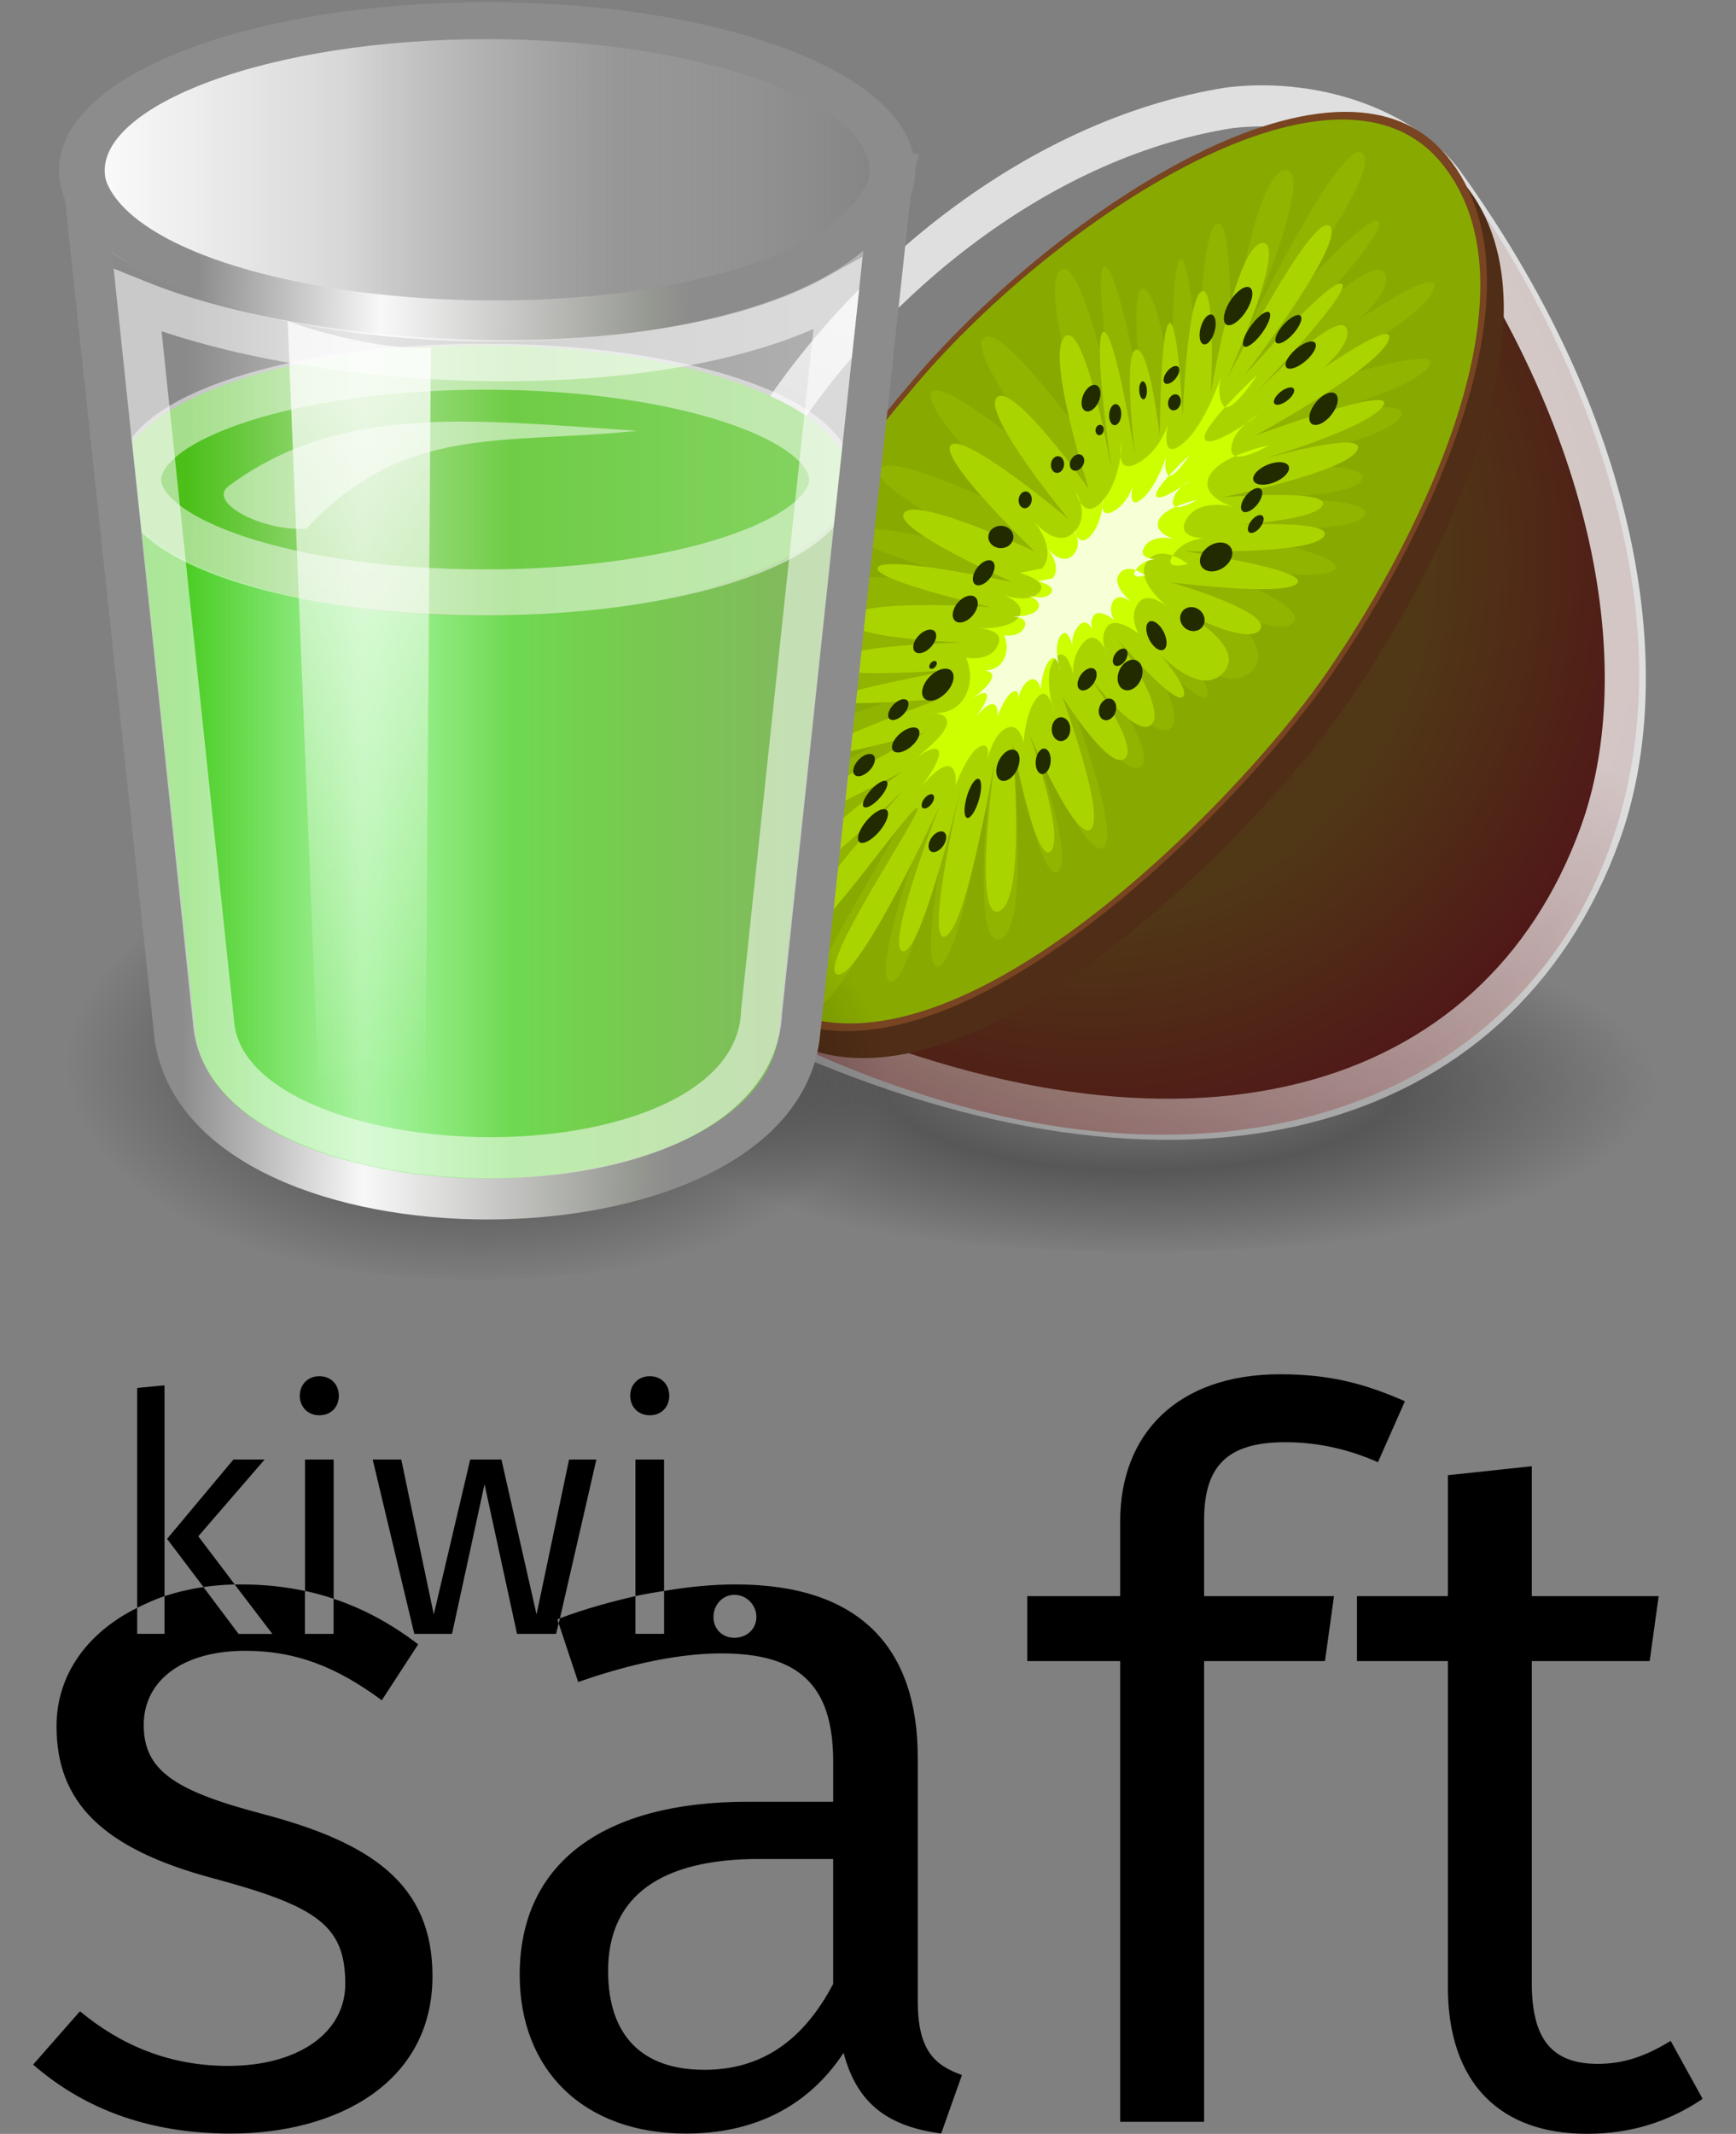 <?xml version="1.0" encoding="UTF-8" standalone="no"?>
<!-- Created with Inkscape (http://www.inkscape.org/) -->

<svg
   xmlns:dc="http://purl.org/dc/elements/1.1/"
   xmlns:cc="http://creativecommons.org/ns#"
   xmlns:rdf="http://www.w3.org/1999/02/22-rdf-syntax-ns#"
   xmlns:svg="http://www.w3.org/2000/svg"
   xmlns="http://www.w3.org/2000/svg"
   xmlns:xlink="http://www.w3.org/1999/xlink"
   xmlns:sodipodi="http://sodipodi.sourceforge.net/DTD/sodipodi-0.dtd"
   xmlns:inkscape="http://www.inkscape.org/namespaces/inkscape"
   width="206.729"
   height="254.018"
   id="svg2"
   sodipodi:version="0.32"
   inkscape:version="0.48.5 r10040"
   sodipodi:docname="logo_fira_intersect.svg"
   inkscape:output_extension="org.inkscape.output.svg.inkscape"
   version="1.0"
   inkscape:export-filename="C:\Documents and Settings\StarkC\Desktop\original inkscape\juice\juice.png"
   inkscape:export-xdpi="90"
   inkscape:export-ydpi="90">
  <rect width="100%" height="100%" fill="#808080" stroke="none"/>
  <defs
     id="defs4">
    <pattern
       inkscape:collect="always"
       xlink:href="#pattern6478"
       id="pattern7212"
       patternTransform="matrix(-1.1776906e-2,-0.161,0.161,-1.1776906e-2,0.79,17.562)" />
    <linearGradient
       inkscape:collect="always"
       id="linearGradient6470">
      <stop
         style="stop-color:#000000;stop-opacity:1;"
         offset="0"
         id="stop6472" />
      <stop
         style="stop-color:#000000;stop-opacity:0;"
         offset="1"
         id="stop6474" />
    </linearGradient>
    <linearGradient
       id="linearGradient7354">
      <stop
         style="stop-color:#3bba03;stop-opacity:1;"
         offset="0"
         id="stop7356" />
      <stop
         id="stop7362"
         offset="0.364"
         style="stop-color:#3be52a;stop-opacity:1;" />
      <stop
         style="stop-color:#3bba03;stop-opacity:1;"
         offset="0.639"
         id="stop7364" />
      <stop
         style="stop-color:#3b7f02;stop-opacity:1;"
         offset="1"
         id="stop7358" />
    </linearGradient>
    <linearGradient
       id="linearGradient7344">
      <stop
         id="stop7346"
         offset="0"
         style="stop-color:#f5f5f5;stop-opacity:0.09;" />
      <stop
         style="stop-color:#ffffff;stop-opacity:0.575;"
         offset="0.263"
         id="stop7348" />
      <stop
         id="stop7350"
         offset="0.486"
         style="stop-color:#ffffff;stop-opacity:0.265;" />
      <stop
         id="stop7352"
         offset="1"
         style="stop-color:#ffffff;stop-opacity:0.381;" />
    </linearGradient>
    <linearGradient
       id="linearGradient7318">
      <stop
         id="stop7320"
         offset="0"
         style="stop-color:#8c8c8c;stop-opacity:1;" />
      <stop
         style="stop-color:#959791;stop-opacity:1;"
         offset="0.078"
         id="stop7322" />
      <stop
         style="stop-color:#f8f8f8;stop-opacity:1;"
         offset="0.627"
         id="stop7324" />
      <stop
         id="stop7326"
         offset="1"
         style="stop-color:#8c8c8c;stop-opacity:1;" />
    </linearGradient>
    <linearGradient
       id="linearGradient5068">
      <stop
         style="stop-color:#ffffff;stop-opacity:1;"
         offset="0"
         id="stop5070" />
      <stop
         id="stop5078"
         offset="0.329"
         style="stop-color:#ffffff;stop-opacity:0.69;" />
      <stop
         id="stop5076"
         offset="0.658"
         style="stop-color:#c2c2c2;stop-opacity:0.34;" />
      <stop
         style="stop-color:#ffffff;stop-opacity:0;"
         offset="1"
         id="stop5072" />
    </linearGradient>
    <linearGradient
       id="linearGradient2994">
      <stop
         style="stop-color:#000000;stop-opacity:1;"
         offset="0"
         id="stop2996" />
      <stop
         style="stop-color:#c9c9c9;stop-opacity:1;"
         offset="1"
         id="stop2998" />
    </linearGradient>
    <linearGradient
       id="linearGradient2974">
      <stop
         style="stop-color:#c1c1c1;stop-opacity:1;"
         offset="0"
         id="stop2976" />
      <stop
         style="stop-color:#acacac;stop-opacity:1;"
         offset="1"
         id="stop2978" />
    </linearGradient>
    <linearGradient
       id="linearGradient2966">
      <stop
         style="stop-color:#ffd1d1;stop-opacity:1;"
         offset="0"
         id="stop2968" />
      <stop
         id="stop3006"
         offset="0.5"
         style="stop-color:#ff1d1d;stop-opacity:1;" />
      <stop
         style="stop-color:#6f0000;stop-opacity:1;"
         offset="1"
         id="stop2970" />
    </linearGradient>
    <linearGradient
       id="linearGradient9920">
      <stop
         id="stop9922"
         offset="0"
         style="stop-color:#5b90c8;stop-opacity:1;" />
      <stop
         style="stop-color:#8fb0d1;stop-opacity:1;"
         offset="0.316"
         id="stop9924" />
      <stop
         id="stop9926"
         offset="1"
         style="stop-color:#34679d;stop-opacity:1;" />
    </linearGradient>
    <linearGradient
       id="linearGradient9910">
      <stop
         style="stop-color:#729fcf;stop-opacity:1;"
         offset="0"
         id="stop9912" />
      <stop
         id="stop9918"
         offset="0.316"
         style="stop-color:#a5bfda;stop-opacity:1;" />
      <stop
         style="stop-color:#376ca4;stop-opacity:1;"
         offset="1"
         id="stop9914" />
    </linearGradient>
    <linearGradient
       id="linearGradient5058">
      <stop
         style="stop-color:#8c8c8c;stop-opacity:1;"
         offset="0"
         id="stop5060" />
      <stop
         id="stop7316"
         offset="0.25"
         style="stop-color:#959791;stop-opacity:1;" />
      <stop
         id="stop5066"
         offset="0.5"
         style="stop-color:#f8f8f8;stop-opacity:1;" />
      <stop
         style="stop-color:#8c8c8c;stop-opacity:1;"
         offset="1"
         id="stop6306" />
    </linearGradient>
    <linearGradient
       id="linearGradient5036">
      <stop
         style="stop-color:#f5f5f5;stop-opacity:0.09;"
         offset="0"
         id="stop5038" />
      <stop
         id="stop5044"
         offset="0.263"
         style="stop-color:#ffffff;stop-opacity:0.9;" />
      <stop
         style="stop-color:#c7c7c7;stop-opacity:0.46;"
         offset="0.748"
         id="stop5088" />
      <stop
         style="stop-color:#ffffff;stop-opacity:0.78;"
         offset="1"
         id="stop5040" />
    </linearGradient>
    <linearGradient
       inkscape:collect="always"
       id="linearGradient6395">
      <stop
         style="stop-color:#ffffff;stop-opacity:1;"
         offset="0"
         id="stop6397" />
      <stop
         style="stop-color:#ffffff;stop-opacity:0;"
         offset="1"
         id="stop6399" />
    </linearGradient>
    <linearGradient
       id="linearGradient7347">
      <stop
         id="stop7349"
         offset="0"
         style="stop-color:#ffea34;stop-opacity:1;" />
      <stop
         style="stop-color:#ebd200;stop-opacity:1;"
         offset="0.322"
         id="stop7351" />
      <stop
         id="stop7353"
         offset="0.551"
         style="stop-color:#938300;stop-opacity:1;" />
      <stop
         id="stop7355"
         offset="1"
         style="stop-color:#756900;stop-opacity:1;" />
    </linearGradient>
    <linearGradient
       inkscape:collect="always"
       id="linearGradient7307">
      <stop
         style="stop-color:#ffffff;stop-opacity:1;"
         offset="0"
         id="stop7309" />
      <stop
         style="stop-color:#ffffff;stop-opacity:0;"
         offset="1"
         id="stop7311" />
    </linearGradient>
    <radialGradient
       inkscape:collect="always"
       xlink:href="#linearGradient5060"
       id="radialGradient6792"
       gradientUnits="userSpaceOnUse"
       gradientTransform="matrix(-0.076,0,0,0.047,54.099,20.885)"
       cx="603.105"
       cy="487.936"
       fx="603.105"
       fy="487.936"
       r="117.143" />
    <linearGradient
       inkscape:collect="always"
       id="linearGradient5060">
      <stop
         style="stop-color:black;stop-opacity:1;"
         offset="0"
         id="stop5062" />
      <stop
         style="stop-color:black;stop-opacity:0;"
         offset="1"
         id="stop5064" />
    </linearGradient>
    <radialGradient
       inkscape:collect="always"
       xlink:href="#linearGradient5060"
       id="radialGradient6790"
       gradientUnits="userSpaceOnUse"
       gradientTransform="matrix(0.068,0,0,0.046,-1.547,21.111)"
       cx="602.634"
       cy="487.904"
       fx="602.634"
       fy="487.904"
       r="117.143" />
    <linearGradient
       id="linearGradient5048">
      <stop
         style="stop-color:black;stop-opacity:0;"
         offset="0"
         id="stop5050" />
      <stop
         id="stop5056"
         offset="0.5"
         style="stop-color:black;stop-opacity:1;" />
      <stop
         style="stop-color:black;stop-opacity:0;"
         offset="1"
         id="stop5052" />
    </linearGradient>
    <linearGradient
       inkscape:collect="always"
       xlink:href="#linearGradient5048"
       id="linearGradient6788"
       gradientUnits="userSpaceOnUse"
       gradientTransform="matrix(0.064,0,0,0.045,0.87,21.664)"
       x1="302.857"
       y1="366.648"
       x2="302.857"
       y2="609.505" />
    <linearGradient
       inkscape:collect="always"
       id="linearGradient6885">
      <stop
         style="stop-color:#eeeeec;stop-opacity:1;"
         offset="0"
         id="stop6887" />
      <stop
         style="stop-color:#eeeeec;stop-opacity:0;"
         offset="1"
         id="stop6889" />
    </linearGradient>
    <linearGradient
       id="linearGradient6863">
      <stop
         style="stop-color:#ebd200;stop-opacity:1;"
         offset="0"
         id="stop6865" />
      <stop
         id="stop6871"
         offset="0.548"
         style="stop-color:#f0d500;stop-opacity:1;" />
      <stop
         style="stop-color:#a39100;stop-opacity:1;"
         offset="1"
         id="stop6867" />
    </linearGradient>
    <linearGradient
       id="linearGradient6825">
      <stop
         style="stop-color:#edd400;stop-opacity:1;"
         offset="0"
         id="stop6827" />
      <stop
         style="stop-color:#cbb600;stop-opacity:1;"
         offset="1"
         id="stop6829" />
    </linearGradient>
    <linearGradient
       id="linearGradient6787">
      <stop
         style="stop-color:#502d16;stop-opacity:1;"
         offset="0"
         id="stop6789" />
      <stop
         id="stop6809"
         offset="0.401"
         style="stop-color:#503816;stop-opacity:1;" />
      <stop
         style="stop-color:#501618;stop-opacity:1;"
         offset="0.696"
         id="stop6811" />
      <stop
         style="stop-color:#756900;stop-opacity:1;"
         offset="1"
         id="stop6791" />
    </linearGradient>
    <linearGradient
       id="linearGradient6779">
      <stop
         style="stop-color:#ffffff;stop-opacity:1;"
         offset="0"
         id="stop6781" />
      <stop
         style="stop-color:#ffffff;stop-opacity:0;"
         offset="1"
         id="stop6783" />
    </linearGradient>
    <inkscape:perspective
       sodipodi:type="inkscape:persp3d"
       inkscape:vp_x="0 : 526.18109 : 1"
       inkscape:vp_y="0 : 1000 : 0"
       inkscape:vp_z="744.09448 : 526.18109 : 1"
       inkscape:persp3d-origin="372.04724 : 350.78739 : 1"
       id="perspective10" />
    <radialGradient
       inkscape:collect="always"
       xlink:href="#linearGradient6863"
       id="radialGradient6927"
       gradientUnits="userSpaceOnUse"
       gradientTransform="matrix(0.871,0,0,1.448,0.703,-16.708)"
       cx="43.63"
       cy="35.583"
       fx="43.63"
       fy="35.583"
       r="4.141" />
    <linearGradient
       inkscape:collect="always"
       xlink:href="#linearGradient6885"
       id="linearGradient6929"
       gradientUnits="userSpaceOnUse"
       x1="40.364"
       y1="37.587"
       x2="44.596"
       y2="45.028" />
    <linearGradient
       inkscape:collect="always"
       xlink:href="#linearGradient6885"
       id="linearGradient7300"
       gradientUnits="userSpaceOnUse"
       x1="40.364"
       y1="37.587"
       x2="44.596"
       y2="45.028"
       gradientTransform="matrix(2.113,0,0,2.113,-72.616,-40.116)" />
    <radialGradient
       inkscape:collect="always"
       xlink:href="#linearGradient6863"
       id="radialGradient7303"
       gradientUnits="userSpaceOnUse"
       gradientTransform="matrix(1.841,0,0,3.059,-71.13,-75.425)"
       cx="42.918"
       cy="35.254"
       fx="42.918"
       fy="35.254"
       r="4.141" />
    <linearGradient
       inkscape:collect="always"
       xlink:href="#linearGradient7307"
       id="linearGradient7313"
       x1="38.417"
       y1="34.673"
       x2="42.023"
       y2="39.736"
       gradientUnits="userSpaceOnUse"
       gradientTransform="translate(-29.745,0)" />
    <linearGradient
       inkscape:collect="always"
       xlink:href="#linearGradient7347"
       id="linearGradient7345"
       x1="19.755"
       y1="14.288"
       x2="50.426"
       y2="51.187"
       gradientUnits="userSpaceOnUse"
       gradientTransform="matrix(-1,0,0,1,49.899,0)" />
    <radialGradient
       inkscape:collect="always"
       xlink:href="#linearGradient5048"
       id="radialGradient7414"
       gradientUnits="userSpaceOnUse"
       gradientTransform="matrix(0.852,2.3529411e-8,-1.0013755e-8,0.363,3.432,24.056)"
       cx="23.25"
       cy="39.095"
       fx="23.25"
       fy="39.095"
       r="14.875" />
    <radialGradient
       inkscape:collect="always"
       xlink:href="#linearGradient5048"
       id="radialGradient7416"
       gradientUnits="userSpaceOnUse"
       gradientTransform="matrix(1,0,0,0.42,0,21.889)"
       cx="23.25"
       cy="37.75"
       fx="23.25"
       fy="37.75"
       r="14.875" />
    <linearGradient
       inkscape:collect="always"
       xlink:href="#linearGradient5068"
       id="linearGradient7418"
       gradientUnits="userSpaceOnUse"
       x1="11.75"
       y1="14.188"
       x2="37.625"
       y2="14.188" />
    <linearGradient
       inkscape:collect="always"
       xlink:href="#linearGradient7354"
       id="linearGradient7420"
       gradientUnits="userSpaceOnUse"
       gradientTransform="translate(26,-26)"
       x1="56.251"
       y1="53.863"
       x2="75.95"
       y2="53.863" />
    <linearGradient
       inkscape:collect="always"
       xlink:href="#linearGradient6395"
       id="linearGradient7429"
       gradientUnits="userSpaceOnUse"
       gradientTransform="matrix(0.789,0,0,1,-31.791,-0.5)"
       x1="20.064"
       y1="27.14"
       x2="20.683"
       y2="44.111" />
    <linearGradient
       inkscape:collect="always"
       xlink:href="#linearGradient7344"
       id="linearGradient7433"
       gradientUnits="userSpaceOnUse"
       gradientTransform="matrix(0.789,0,0,1,-31.791,6.369)"
       x1="15.375"
       y1="26.085"
       x2="35.953"
       y2="26.085" />
    <linearGradient
       inkscape:collect="always"
       xlink:href="#linearGradient7318"
       id="linearGradient7435"
       gradientUnits="userSpaceOnUse"
       gradientTransform="matrix(0.789,0,0,1,-31.791,6.369)"
       x1="30.875"
       y1="19.46"
       x2="15.625"
       y2="19.085" />
    <linearGradient
       inkscape:collect="always"
       xlink:href="#linearGradient6470"
       id="linearGradient6476"
       x1="5.303"
       y1="51.961"
       x2="6.468"
       y2="53.126"
       gradientUnits="userSpaceOnUse" />
    <pattern
       patternUnits="userSpaceOnUse"
       width="1.165"
       height="1.165"
       patternTransform="translate(5.303,51.961)"
       id="pattern6478">
      <path
         d="M 6.343,52.544 A 0.457,0.457 0 1 1 5.428,52.544 A 0.457,0.457 0 1 1 6.343,52.544 z"
         sodipodi:ry="0.45743328"
         sodipodi:rx="0.45743328"
         sodipodi:cy="52.543839"
         sodipodi:cx="5.8856416"
         id="path5698"
         style="opacity:0.75;fill:none;fill-opacity:1;fill-rule:evenodd;stroke:url(#linearGradient6481);stroke-width:0.25;stroke-linecap:round;stroke-linejoin:round;stroke-miterlimit:1;stroke-dasharray:none;stroke-dashoffset:0.2;stroke-opacity:1"
         sodipodi:type="arc"
         transform="translate(-5.303,-51.961)" />
    </pattern>
    <linearGradient
       inkscape:collect="always"
       xlink:href="#linearGradient6470"
       id="linearGradient6481"
       gradientUnits="userSpaceOnUse"
       x1="5.303"
       y1="51.961"
       x2="6.468"
       y2="53.126" />
    <linearGradient
       inkscape:collect="always"
       xlink:href="#linearGradient6825-6"
       id="linearGradient5686-6"
       gradientUnits="userSpaceOnUse"
       gradientTransform="matrix(-1.03,0,0,1.03,55.438,-1.287)"
       x1="26.555"
       y1="21.084"
       x2="30.615"
       y2="29.562" />
    <linearGradient
       id="linearGradient6825-6">
      <stop
         style="stop-color:#edd400;stop-opacity:1;"
         offset="0"
         id="stop6827-8" />
      <stop
         style="stop-color:#cbb600;stop-opacity:1;"
         offset="1"
         id="stop6829-6" />
    </linearGradient>
    <radialGradient
       inkscape:collect="always"
       xlink:href="#linearGradient5048"
       id="radialGradient4712"
       gradientUnits="userSpaceOnUse"
       gradientTransform="matrix(0.852,2.3529411e-8,-1.0013755e-8,0.363,3.432,24.056)"
       cx="23.25"
       cy="39.095"
       fx="23.25"
       fy="39.095"
       r="14.875" />
    <radialGradient
       inkscape:collect="always"
       xlink:href="#linearGradient6787"
       id="radialGradient4714"
       gradientUnits="userSpaceOnUse"
       gradientTransform="matrix(-1.612,-1.8324563e-8,-1.9294854e-8,1.697,65.343,-11.74)"
       cx="22.639"
       cy="19.036"
       fx="22.639"
       fy="19.036"
       r="16.918" />
    <linearGradient
       inkscape:collect="always"
       xlink:href="#linearGradient6779"
       id="linearGradient4716"
       gradientUnits="userSpaceOnUse"
       gradientTransform="matrix(-1.03,0,0,1.03,55.25,-1.413)"
       x1="21.993"
       y1="20.607"
       x2="39.663"
       y2="51.469" />
    <radialGradient
       inkscape:collect="always"
       xlink:href="#linearGradient5048"
       id="radialGradient4718"
       gradientUnits="userSpaceOnUse"
       gradientTransform="matrix(0.852,2.3529411e-8,-1.0013755e-8,0.363,3.432,24.056)"
       cx="23.25"
       cy="39.095"
       fx="23.25"
       fy="39.095"
       r="14.875" />
    <radialGradient
       inkscape:collect="always"
       xlink:href="#linearGradient5048"
       id="radialGradient4720"
       gradientUnits="userSpaceOnUse"
       gradientTransform="matrix(1,0,0,0.42,0,21.889)"
       cx="23.25"
       cy="37.75"
       fx="23.25"
       fy="37.75"
       r="14.875" />
    <linearGradient
       inkscape:collect="always"
       xlink:href="#linearGradient5068"
       id="linearGradient4722"
       gradientUnits="userSpaceOnUse"
       x1="11.75"
       y1="14.188"
       x2="37.625"
       y2="14.188" />
    <linearGradient
       inkscape:collect="always"
       xlink:href="#linearGradient7354"
       id="linearGradient4724"
       gradientUnits="userSpaceOnUse"
       gradientTransform="translate(26,-26)"
       x1="56.251"
       y1="53.863"
       x2="75.95"
       y2="53.863" />
    <linearGradient
       inkscape:collect="always"
       xlink:href="#linearGradient7344"
       id="linearGradient4726"
       gradientUnits="userSpaceOnUse"
       gradientTransform="matrix(0.789,0,0,1,-31.791,6.369)"
       x1="15.375"
       y1="26.085"
       x2="35.953"
       y2="26.085" />
    <linearGradient
       inkscape:collect="always"
       xlink:href="#linearGradient7318"
       id="linearGradient4728"
       gradientUnits="userSpaceOnUse"
       gradientTransform="matrix(0.789,0,0,1,-31.791,6.369)"
       x1="30.875"
       y1="19.46"
       x2="15.625"
       y2="19.085" />
    <linearGradient
       inkscape:collect="always"
       xlink:href="#linearGradient6395"
       id="linearGradient4730"
       gradientUnits="userSpaceOnUse"
       gradientTransform="matrix(0.789,0,0,1,-31.791,-0.5)"
       x1="20.064"
       y1="27.14"
       x2="20.683"
       y2="44.111" />
    <radialGradient
       inkscape:collect="always"
       xlink:href="#linearGradient5048-7"
       id="radialGradient4712-4"
       gradientUnits="userSpaceOnUse"
       gradientTransform="matrix(0.852,2.3529411e-8,-1.0013755e-8,0.363,3.432,24.056)"
       cx="23.25"
       cy="39.095"
       fx="23.25"
       fy="39.095"
       r="14.875" />
    <linearGradient
       id="linearGradient5048-7">
      <stop
         style="stop-color:black;stop-opacity:0;"
         offset="0"
         id="stop5050-6" />
      <stop
         id="stop5056-8"
         offset="0.5"
         style="stop-color:black;stop-opacity:1;" />
      <stop
         style="stop-color:black;stop-opacity:0;"
         offset="1"
         id="stop5052-4" />
    </linearGradient>
    <radialGradient
       inkscape:collect="always"
       xlink:href="#linearGradient6787-8"
       id="radialGradient4714-6"
       gradientUnits="userSpaceOnUse"
       gradientTransform="matrix(-1.612,-1.8324563e-8,-1.9294854e-8,1.697,65.343,-11.74)"
       cx="22.639"
       cy="19.036"
       fx="22.639"
       fy="19.036"
       r="16.918" />
    <linearGradient
       id="linearGradient6787-8">
      <stop
         style="stop-color:#502d16;stop-opacity:1;"
         offset="0"
         id="stop6789-9" />
      <stop
         id="stop6809-8"
         offset="0.401"
         style="stop-color:#503816;stop-opacity:1;" />
      <stop
         style="stop-color:#501618;stop-opacity:1;"
         offset="0.696"
         id="stop6811-0" />
      <stop
         style="stop-color:#756900;stop-opacity:1;"
         offset="1"
         id="stop6791-5" />
    </linearGradient>
    <linearGradient
       inkscape:collect="always"
       xlink:href="#linearGradient6779-2"
       id="linearGradient4716-7"
       gradientUnits="userSpaceOnUse"
       gradientTransform="matrix(-1.03,0,0,1.03,55.25,-1.413)"
       x1="21.993"
       y1="20.607"
       x2="39.663"
       y2="51.469" />
    <linearGradient
       id="linearGradient6779-2">
      <stop
         style="stop-color:#ffffff;stop-opacity:1;"
         offset="0"
         id="stop6781-9" />
      <stop
         style="stop-color:#ffffff;stop-opacity:0;"
         offset="1"
         id="stop6783-3" />
    </linearGradient>
    <radialGradient
       inkscape:collect="always"
       xlink:href="#linearGradient5048-7"
       id="radialGradient4718-5"
       gradientUnits="userSpaceOnUse"
       gradientTransform="matrix(0.852,2.3529411e-8,-1.0013755e-8,0.363,3.432,24.056)"
       cx="23.25"
       cy="39.095"
       fx="23.25"
       fy="39.095"
       r="14.875" />
    <linearGradient
       id="linearGradient4556">
      <stop
         style="stop-color:black;stop-opacity:0;"
         offset="0"
         id="stop4558" />
      <stop
         id="stop4560"
         offset="0.5"
         style="stop-color:black;stop-opacity:1;" />
      <stop
         style="stop-color:black;stop-opacity:0;"
         offset="1"
         id="stop4562" />
    </linearGradient>
    <radialGradient
       inkscape:collect="always"
       xlink:href="#linearGradient5048-7"
       id="radialGradient4720-1"
       gradientUnits="userSpaceOnUse"
       gradientTransform="matrix(1,0,0,0.42,0,21.889)"
       cx="23.25"
       cy="37.75"
       fx="23.25"
       fy="37.75"
       r="14.875" />
    <linearGradient
       id="linearGradient4565">
      <stop
         style="stop-color:black;stop-opacity:0;"
         offset="0"
         id="stop4567" />
      <stop
         id="stop4569"
         offset="0.5"
         style="stop-color:black;stop-opacity:1;" />
      <stop
         style="stop-color:black;stop-opacity:0;"
         offset="1"
         id="stop4571" />
    </linearGradient>
    <linearGradient
       inkscape:collect="always"
       xlink:href="#linearGradient5068-3"
       id="linearGradient4722-6"
       gradientUnits="userSpaceOnUse"
       x1="11.75"
       y1="14.188"
       x2="37.625"
       y2="14.188" />
    <linearGradient
       id="linearGradient5068-3">
      <stop
         style="stop-color:#ffffff;stop-opacity:1;"
         offset="0"
         id="stop5070-8" />
      <stop
         id="stop5078-0"
         offset="0.329"
         style="stop-color:#ffffff;stop-opacity:0.69;" />
      <stop
         id="stop5076-9"
         offset="0.658"
         style="stop-color:#c2c2c2;stop-opacity:0.34;" />
      <stop
         style="stop-color:#ffffff;stop-opacity:0;"
         offset="1"
         id="stop5072-7" />
    </linearGradient>
    <linearGradient
       inkscape:collect="always"
       xlink:href="#linearGradient7354-1"
       id="linearGradient4724-1"
       gradientUnits="userSpaceOnUse"
       gradientTransform="translate(26,-26)"
       x1="56.251"
       y1="53.863"
       x2="75.95"
       y2="53.863" />
    <linearGradient
       id="linearGradient7354-1">
      <stop
         style="stop-color:#3bba03;stop-opacity:1;"
         offset="0"
         id="stop7356-8" />
      <stop
         id="stop7362-0"
         offset="0.364"
         style="stop-color:#3be52a;stop-opacity:1;" />
      <stop
         style="stop-color:#3bba03;stop-opacity:1;"
         offset="0.639"
         id="stop7364-2" />
      <stop
         style="stop-color:#3b7f02;stop-opacity:1;"
         offset="1"
         id="stop7358-3" />
    </linearGradient>
    <linearGradient
       inkscape:collect="always"
       xlink:href="#linearGradient7344-6"
       id="linearGradient4726-2"
       gradientUnits="userSpaceOnUse"
       gradientTransform="matrix(0.789,0,0,1,-31.791,6.369)"
       x1="15.375"
       y1="26.085"
       x2="35.953"
       y2="26.085" />
    <linearGradient
       id="linearGradient7344-6">
      <stop
         id="stop7346-0"
         offset="0"
         style="stop-color:#f5f5f5;stop-opacity:0.09;" />
      <stop
         style="stop-color:#ffffff;stop-opacity:0.575;"
         offset="0.263"
         id="stop7348-2" />
      <stop
         id="stop7350-4"
         offset="0.486"
         style="stop-color:#ffffff;stop-opacity:0.265;" />
      <stop
         id="stop7352-8"
         offset="1"
         style="stop-color:#ffffff;stop-opacity:0.381;" />
    </linearGradient>
    <linearGradient
       inkscape:collect="always"
       xlink:href="#linearGradient7318-1"
       id="linearGradient4728-6"
       gradientUnits="userSpaceOnUse"
       gradientTransform="matrix(0.789,0,0,1,-31.791,6.369)"
       x1="30.875"
       y1="19.46"
       x2="15.625"
       y2="19.085" />
    <linearGradient
       id="linearGradient7318-1">
      <stop
         id="stop7320-8"
         offset="0"
         style="stop-color:#8c8c8c;stop-opacity:1;" />
      <stop
         style="stop-color:#959791;stop-opacity:1;"
         offset="0.078"
         id="stop7322-8" />
      <stop
         style="stop-color:#f8f8f8;stop-opacity:1;"
         offset="0.627"
         id="stop7324-9" />
      <stop
         id="stop7326-9"
         offset="1"
         style="stop-color:#8c8c8c;stop-opacity:1;" />
    </linearGradient>
    <linearGradient
       inkscape:collect="always"
       xlink:href="#linearGradient6395-6"
       id="linearGradient4730-3"
       gradientUnits="userSpaceOnUse"
       gradientTransform="matrix(0.789,0,0,1,-31.791,-0.5)"
       x1="20.064"
       y1="27.14"
       x2="20.683"
       y2="44.111" />
    <linearGradient
       inkscape:collect="always"
       id="linearGradient6395-6">
      <stop
         style="stop-color:#ffffff;stop-opacity:1;"
         offset="0"
         id="stop6397-3" />
      <stop
         style="stop-color:#ffffff;stop-opacity:0;"
         offset="1"
         id="stop6399-4" />
    </linearGradient>
    <radialGradient
       inkscape:collect="always"
       xlink:href="#linearGradient5048-2"
       id="radialGradient3499"
       gradientUnits="userSpaceOnUse"
       gradientTransform="matrix(0.852,2.3529411e-8,-1.0013755e-8,0.363,3.432,24.056)"
       cx="23.25"
       cy="39.095"
       fx="23.25"
       fy="39.095"
       r="14.875" />
    <linearGradient
       id="linearGradient5048-2">
      <stop
         style="stop-color:black;stop-opacity:0;"
         offset="0"
         id="stop5050-1" />
      <stop
         id="stop5056-9"
         offset="0.5"
         style="stop-color:black;stop-opacity:1;" />
      <stop
         style="stop-color:black;stop-opacity:0;"
         offset="1"
         id="stop5052-40" />
    </linearGradient>
    <radialGradient
       inkscape:collect="always"
       xlink:href="#linearGradient6787-9"
       id="radialGradient3713"
       gradientUnits="userSpaceOnUse"
       gradientTransform="matrix(-9.828,-1.1175197e-7,-1.1766927e-7,10.352,61.879,-204.305)"
       cx="22.639"
       cy="19.036"
       fx="22.639"
       fy="19.036"
       r="16.918" />
    <linearGradient
       id="linearGradient6787-9">
      <stop
         style="stop-color:#502d16;stop-opacity:1;"
         offset="0"
         id="stop6789-6" />
      <stop
         id="stop6809-6"
         offset="0.401"
         style="stop-color:#503816;stop-opacity:1;" />
      <stop
         style="stop-color:#501618;stop-opacity:1;"
         offset="0.696"
         id="stop6811-6" />
      <stop
         style="stop-color:#756900;stop-opacity:1;"
         offset="1"
         id="stop6791-8" />
    </linearGradient>
    <linearGradient
       inkscape:collect="always"
       xlink:href="#linearGradient6779-9"
       id="linearGradient3710"
       gradientUnits="userSpaceOnUse"
       gradientTransform="matrix(-6.281,0,0,6.283,0.323,-141.328)"
       x1="21.993"
       y1="20.607"
       x2="39.663"
       y2="51.469" />
    <linearGradient
       id="linearGradient6779-9">
      <stop
         style="stop-color:#ffffff;stop-opacity:1;"
         offset="0"
         id="stop6781-4" />
      <stop
         style="stop-color:#ffffff;stop-opacity:0;"
         offset="1"
         id="stop6783-7" />
    </linearGradient>
    <radialGradient
       inkscape:collect="always"
       xlink:href="#linearGradient5048-2"
       id="radialGradient4718-9"
       gradientUnits="userSpaceOnUse"
       gradientTransform="matrix(0.852,2.3529411e-8,-1.0013755e-8,0.363,3.432,24.056)"
       cx="23.25"
       cy="39.095"
       fx="23.25"
       fy="39.095"
       r="14.875" />
    <linearGradient
       id="linearGradient5873">
      <stop
         style="stop-color:black;stop-opacity:0;"
         offset="0"
         id="stop5875" />
      <stop
         id="stop5877"
         offset="0.5"
         style="stop-color:black;stop-opacity:1;" />
      <stop
         style="stop-color:black;stop-opacity:0;"
         offset="1"
         id="stop5879" />
    </linearGradient>
    <radialGradient
       inkscape:collect="always"
       xlink:href="#linearGradient5048-2"
       id="radialGradient4720-6"
       gradientUnits="userSpaceOnUse"
       gradientTransform="matrix(1,0,0,0.42,0,21.889)"
       cx="23.25"
       cy="37.75"
       fx="23.25"
       fy="37.75"
       r="14.875" />
    <linearGradient
       id="linearGradient5882">
      <stop
         style="stop-color:black;stop-opacity:0;"
         offset="0"
         id="stop5884" />
      <stop
         id="stop5886"
         offset="0.5"
         style="stop-color:black;stop-opacity:1;" />
      <stop
         style="stop-color:black;stop-opacity:0;"
         offset="1"
         id="stop5888" />
    </linearGradient>
    <linearGradient
       inkscape:collect="always"
       xlink:href="#linearGradient5068-2"
       id="linearGradient4722-0"
       gradientUnits="userSpaceOnUse"
       x1="11.75"
       y1="14.188"
       x2="37.625"
       y2="14.188" />
    <linearGradient
       id="linearGradient5068-2">
      <stop
         style="stop-color:#ffffff;stop-opacity:1;"
         offset="0"
         id="stop5070-1" />
      <stop
         id="stop5078-7"
         offset="0.329"
         style="stop-color:#ffffff;stop-opacity:0.69;" />
      <stop
         id="stop5076-8"
         offset="0.658"
         style="stop-color:#c2c2c2;stop-opacity:0.34;" />
      <stop
         style="stop-color:#ffffff;stop-opacity:0;"
         offset="1"
         id="stop5072-0" />
    </linearGradient>
    <linearGradient
       inkscape:collect="always"
       xlink:href="#linearGradient7354-2"
       id="linearGradient4724-15"
       gradientUnits="userSpaceOnUse"
       gradientTransform="translate(26,-26)"
       x1="56.251"
       y1="53.863"
       x2="75.95"
       y2="53.863" />
    <linearGradient
       id="linearGradient7354-2">
      <stop
         style="stop-color:#3bba03;stop-opacity:1;"
         offset="0"
         id="stop7356-9" />
      <stop
         id="stop7362-4"
         offset="0.364"
         style="stop-color:#3be52a;stop-opacity:1;" />
      <stop
         style="stop-color:#3bba03;stop-opacity:1;"
         offset="0.639"
         id="stop7364-7" />
      <stop
         style="stop-color:#3b7f02;stop-opacity:1;"
         offset="1"
         id="stop7358-35" />
    </linearGradient>
    <linearGradient
       inkscape:collect="always"
       xlink:href="#linearGradient7344-3"
       id="linearGradient4726-9"
       gradientUnits="userSpaceOnUse"
       gradientTransform="matrix(0.789,0,0,1,-31.791,6.369)"
       x1="15.375"
       y1="26.085"
       x2="35.953"
       y2="26.085" />
    <linearGradient
       id="linearGradient7344-3">
      <stop
         id="stop7346-9"
         offset="0"
         style="stop-color:#f5f5f5;stop-opacity:0.09;" />
      <stop
         style="stop-color:#ffffff;stop-opacity:0.575;"
         offset="0.263"
         id="stop7348-22" />
      <stop
         id="stop7350-5"
         offset="0.486"
         style="stop-color:#ffffff;stop-opacity:0.265;" />
      <stop
         id="stop7352-2"
         offset="1"
         style="stop-color:#ffffff;stop-opacity:0.381;" />
    </linearGradient>
    <linearGradient
       inkscape:collect="always"
       xlink:href="#linearGradient7318-18"
       id="linearGradient4728-1"
       gradientUnits="userSpaceOnUse"
       gradientTransform="matrix(0.789,0,0,1,-31.791,6.369)"
       x1="30.875"
       y1="19.46"
       x2="15.625"
       y2="19.085" />
    <linearGradient
       id="linearGradient7318-18">
      <stop
         id="stop7320-0"
         offset="0"
         style="stop-color:#8c8c8c;stop-opacity:1;" />
      <stop
         style="stop-color:#959791;stop-opacity:1;"
         offset="0.078"
         id="stop7322-1" />
      <stop
         style="stop-color:#f8f8f8;stop-opacity:1;"
         offset="0.627"
         id="stop7324-0" />
      <stop
         id="stop7326-6"
         offset="1"
         style="stop-color:#8c8c8c;stop-opacity:1;" />
    </linearGradient>
    <linearGradient
       inkscape:collect="always"
       xlink:href="#linearGradient6395-9"
       id="linearGradient4730-8"
       gradientUnits="userSpaceOnUse"
       gradientTransform="matrix(0.789,0,0,1,-31.791,-0.5)"
       x1="20.064"
       y1="27.14"
       x2="20.683"
       y2="44.111" />
    <linearGradient
       inkscape:collect="always"
       id="linearGradient6395-9">
      <stop
         style="stop-color:#ffffff;stop-opacity:1;"
         offset="0"
         id="stop6397-2" />
      <stop
         style="stop-color:#ffffff;stop-opacity:0;"
         offset="1"
         id="stop6399-1" />
    </linearGradient>
  </defs>
  <sodipodi:namedview
     id="base"
     pagecolor="#ffffff"
     bordercolor="#666666"
     borderopacity="1.0"
     gridtolerance="10000"
     guidetolerance="10"
     objecttolerance="10"
     inkscape:pageopacity="0.0"
     inkscape:pageshadow="2"
     inkscape:zoom="1"
     inkscape:cx="-319.78825"
     inkscape:cy="1.498094"
     inkscape:document-units="px"
     inkscape:current-layer="layer1"
     showgrid="true"
     inkscape:snap-bbox="true"
     inkscape:snap-nodes="false"
     inkscape:window-width="959"
     inkscape:window-height="1050"
     inkscape:window-x="3840"
     inkscape:window-y="0"
     inkscape:showpageshadow="false"
     showguides="true"
     inkscape:guide-bbox="true"
     showborder="true"
     fit-margin-top="0"
     fit-margin-left="0"
     fit-margin-right="0"
     fit-margin-bottom="0"
     inkscape:window-maximized="0" />
  <g
     inkscape:label="Layer 1"
     inkscape:groupmode="layer"
     id="layer1"
     transform="translate(-0.51,189.506)">
    <g
       style="font-size:24px;font-style:normal;font-variant:normal;font-weight:normal;font-stretch:normal;text-align:start;line-height:125%;letter-spacing:0px;word-spacing:0px;text-anchor:start;fill:#000000;fill-opacity:1;stroke:none;font-family:Open Sans;-inkscape-font-specification:Open Sans"
       id="text4466-5"
       transform="matrix(4.957,0,0,4.957,-241.383,-172.687)">
      <path
         style="font-family:Fira Sans;-inkscape-font-specification:Fira Sans"
         d="m 56.469,29.656 c -0.28,0 -0.469,0.205 -0.469,0.469 0,0.264 0.189,0.469 0.469,0.469 0.288,0 0.469,-0.205 0.469,-0.469 0,-0.264 -0.181,-0.469 -0.469,-0.469 z m 7.938,0 c -0.28,0 -0.469,0.205 -0.469,0.469 0,0.264 0.189,0.469 0.469,0.469 0.288,0 0.469,-0.205 0.469,-0.469 0,-0.264 -0.181,-0.469 -0.469,-0.469 z M 52.75,29.875 l -0.656,0.062 0,5.281 C 52.295,35.119 52.525,35.012 52.75,34.938 l 0,-5.062 z m 0,5.062 0,0.906 -0.656,0 0,-0.625 c -1.197,0.593 -1.938,1.605 -1.938,2.844 0,1.8 1.069,2.936 3.781,3.656 2.496,0.672 3.156,1.139 3.156,2.531 0,1.176 -1.133,1.969 -2.812,1.969 -1.416,0 -2.579,-0.497 -3.562,-1.312 l -1.125,1.281 c 1.104,0.96 2.614,1.656 4.75,1.656 2.544,0 4.844,-1.213 4.844,-3.781 0,-2.208 -1.461,-3.21 -4.125,-3.906 -2.088,-0.552 -2.812,-1.045 -2.812,-2.125 0,-1.08 0.95,-1.781 2.438,-1.781 1.2,0 2.177,0.372 3.281,1.188 l 0.875,-1.344 C 58.209,35.611 57.551,35.246 56.812,35 l 0,0.844 -0.688,0 0,-1.031 c -0.466,-0.099 -0.96,-0.156 -1.5,-0.156 -0.064,0 -0.124,-0.002 -0.188,0 l 0.906,1.188 -0.812,0 -0.844,-1.125 c -0.333,0.048 -0.641,0.121 -0.938,0.219 z m 0.938,-0.219 c 0.238,-0.035 0.496,-0.055 0.75,-0.062 L 53.562,33.5 l 1.594,-1.844 -0.75,0 -1.594,1.906 0.875,1.156 z m 2.438,0.094 c 0.236,0.05 0.466,0.114 0.688,0.188 l 0,-3.344 -0.688,0 0,3.156 z m 1.625,-3.156 1,4.188 0.906,0 0.781,-3.594 0.781,3.594 0.938,0 0.062,-0.25 L 62.188,35.5 c 0.022,-0.008 0.041,-0.023 0.062,-0.031 l 0.875,-3.812 -0.656,0 -0.781,3.719 -0.844,-3.719 -0.75,0 -0.875,3.719 -0.781,-3.719 -0.688,0 z m 4.5,3.812 -0.031,0.125 L 62.688,37 c 1.296,-0.456 2.478,-0.688 3.438,-0.688 1.824,0 2.688,0.722 2.688,2.594 l 0,0.969 -2.062,0 c -3.456,0 -5.469,1.468 -5.469,4.156 0,2.256 1.504,3.812 4,3.812 1.56,0 2.893,-0.594 3.781,-1.938 0.336,1.272 1.12,1.77 2.344,1.938 l 0.5,-1.406 c -0.672,-0.24 -1.062,-0.605 -1.062,-1.781 l 0,-5.844 c 0,-2.616 -1.375,-4.156 -4.375,-4.156 -0.573,0 -1.142,0.059 -1.719,0.156 l 0,1.031 -0.688,0 0,-0.906 c -0.586,0.136 -1.191,0.297 -1.812,0.531 z m 1.812,-0.531 c 0.229,-0.053 0.461,-0.087 0.688,-0.125 l 0,-3.156 -0.688,0 0,3.281 z m 2.375,-0.031 c 0.304,0 0.531,0.251 0.531,0.531 0,0.288 -0.227,0.5 -0.531,0.5 -0.288,0 -0.5,-0.212 -0.5,-0.5 0,-0.28 0.212,-0.531 0.5,-0.531 z m 0.594,6.344 1.781,0 0,3 c -0.72,1.368 -1.726,2.062 -3.094,2.062 -1.512,0 -2.312,-0.839 -2.312,-2.375 0,-1.8 1.273,-2.688 3.625,-2.688 z"
         id="path4502"
         inkscape:connector-curvature="0" />
      <path
         d="m 79.669,31.241 c 0.672,0 1.416,0.12 2.232,0.48 l 0.648,-1.464 c -0.984,-0.432 -1.824,-0.648 -3,-0.648 -2.472,0 -3.84,1.44 -3.84,3.528 l 0,1.8 -2.232,0 0,1.56 2.232,0 0,11.064 2.016,0 0,-11.064 2.904,0 0.216,-1.56 -3.12,0 0,-1.824 c 0,-1.272 0.528,-1.872 1.944,-1.872"
         style="font-family:Fira Sans;-inkscape-font-specification:Fira Sans"
         id="path4506"
         inkscape:connector-curvature="0" />
      <path
         d="m 89.701,47.009 -0.768,-1.392 c -0.624,0.384 -1.152,0.552 -1.752,0.552 -1.128,0 -1.584,-0.624 -1.584,-1.944 l 0,-7.728 2.832,0 0.216,-1.56 -3.048,0 0,-3.12 -2.016,0.216 0,2.904 -2.184,0 0,1.56 2.184,0 0,7.824 c 0,2.304 1.248,3.528 3.336,3.528 1.056,0 1.968,-0.288 2.784,-0.84"
         style="font-family:Fira Sans;-inkscape-font-specification:Fira Sans"
         id="path4508"
         inkscape:connector-curvature="0" />
    </g>
    <g
       style="font-size:24px;font-style:normal;font-variant:normal;font-weight:normal;font-stretch:normal;text-align:start;line-height:125%;letter-spacing:0px;word-spacing:0px;text-anchor:start;fill:#000000;fill-opacity:1;stroke:none;font-family:Open Sans;-inkscape-font-specification:Open Sans"
       id="text4470-1"
       transform="matrix(4.957,0,0,4.957,-2.018,-255.286)" />
    <g
       transform="matrix(0.595,0,0,0.595,226.286,-118.726)"
       id="g3771">
      <g
         id="g3715">
        <path
           sodipodi:type="arc"
           style="opacity:0.319;fill:url(#radialGradient3499);fill-opacity:1;fill-rule:evenodd;stroke:none;stroke-width:1;marker:none;visibility:visible;display:inline;overflow:visible"
           id="path7446-2"
           sodipodi:cx="23.25"
           sodipodi:cy="37.75"
           sodipodi:rx="14.375"
           sodipodi:ry="5.75"
           d="m 37.625,37.75 c 0,3.176 -6.436,5.75 -14.375,5.75 -7.939,0 -14.375,-2.574 -14.375,-5.75 0,-3.176 6.436,-5.75 14.375,-5.75 7.939,0 14.375,2.574 14.375,5.75 z"
           inkscape:r_cx="true"
           inkscape:r_cy="true"
           transform="matrix(8.111,0,0,6.334,-339.402,-144.023)" />
        <path
           style="fill:url(#radialGradient3713);fill-opacity:1;fill-rule:evenodd;stroke:none"
           d="m -87.273,-83.355 c 25.534,36.044 36.964,73.74 35.813,103.446 -2.906,75.031 -79.808,117.717 -181.528,63.68 76.58,18.763 178.817,-105.622 145.715,-167.126 z"
           id="path7335-3"
           sodipodi:nodetypes="cscc"
           inkscape:connector-curvature="0" />
        <path
           style="opacity:0.75;fill:none;stroke:url(#linearGradient3710);stroke-width:8.223px;stroke-linecap:butt;stroke-linejoin:miter;stroke-opacity:1"
           d="m -89.864,-81.406 c 35.751,50.134 41.763,98.553 30.669,129.238 -20.402,56.436 -83.239,74.537 -163.366,38.57 -14.948,-6.802 -19.836,-16.41 -23.802,-27.99 -6.715,-22.46 -1.837,-53.815 20.431,-89.728 18.385,-29.65 52.985,-59.807 92.56,-66.08 18.486,-2.162 36.266,5.161 43.508,15.989 z"
           id="path6777-8"
           sodipodi:nodetypes="csccscc"
           inkscape:connector-curvature="0" />
        <g
           transform="matrix(1.211,-1.254,0.561,0.899,-1012.409,-557.721)"
           id="g5015">
          <path
             style="fill:#502d16;stroke:#502d16;stroke-width:1px"
             inkscape:connector-curvature="0"
             d="m 247.24,925.2 c -44.371,4.485 -61.432,43.362 -51.934,67.027 12.873,35.067 58.593,35.067 75.016,30.628 16.424,-4.439 47.496,-20.419 44.832,-53.71 -2.663,-33.291 -43.945,-47.052 -67.914,-43.945 z"
             id="path4672" />
          <path
             style="fill:#88aa00;stroke:#784421;stroke-width:1px"
             inkscape:connector-curvature="0"
             d="m 247.24,919.2 c -44.371,4.485 -61.432,43.362 -51.934,67.027 12.873,35.067 58.593,35.067 75.016,30.628 16.424,-4.439 47.496,-20.419 44.832,-53.71 -2.663,-33.291 -43.945,-47.052 -67.914,-43.945 z"
             id="path3812" />
          <path
             style="fill:#90b400"
             inkscape:connector-curvature="0"
             d="m 221.3,967.87 c 0,0 -22.007,-11.977 -19.562,-13.279 2.445,-1.302 24.207,10.415 24.207,10.415 0,0 -15.16,-14.061 -13.938,-15.102 1.223,-1.042 18.094,12.238 18.094,12.238 0,0 -13.204,-17.185 -12.226,-17.966 0.978,-0.781 15.894,15.623 15.894,15.623 0,0 -15.894,-20.57 -13.693,-22.132 2.201,-1.562 16.627,19.268 16.627,19.268 0,0 -13.693,-21.351 -11.248,-23.174 2.445,-1.823 16.872,22.132 16.872,22.132 0,0 -11.737,-24.736 -10.025,-25.517 1.712,-0.781 14.182,24.996 14.182,24.996 0,0 -10.025,-29.163 -7.336,-29.423 2.69,-0.26 11.981,28.121 11.981,28.121 0,0 -4.401,-31.246 -1.956,-31.246 2.445,0 8.069,31.766 8.069,31.766 0,0 -2.445,-32.027 0.489,-31.766 2.934,0.26 3.912,30.204 3.912,30.204 0,0 4.646,-29.423 8.069,-28.642 3.423,0.781 -4.157,29.423 -4.157,29.423 0,0 7.336,-25.257 8.803,-23.695 1.467,1.562 -5.135,25.257 -5.135,25.257 0,0 5.869,-18.747 7.58,-16.925 1.712,1.823 -3.423,17.966 -3.423,17.966 0,0 7.825,-17.706 9.047,-16.664 1.223,1.042 -5.135,17.445 -5.135,17.445 0,0 8.803,-18.487 11.003,-17.185 2.201,1.302 -6.113,17.966 -6.113,17.966 0,0 13.204,-19.789 16.383,-15.623 3.179,4.166 -13.693,16.144 -13.693,16.144 0,0 21.762,-13.019 22.496,-7.551 0.734,5.468 -20.54,9.894 -20.54,9.894 0,0 17.605,-1.562 17.85,1.562 0.245,3.125 -19.562,3.125 -19.562,3.125 0,0 18.339,-0.521 16.872,5.208 -1.467,5.728 -16.872,-1.562 -16.872,-1.562 0,0 23.718,6.51 21.029,9.894 -2.69,3.385 -22.007,-6.77 -22.007,-6.77 0,0 19.806,15.362 16.627,16.664 -3.179,1.302 -17.85,-11.978 -17.85,-11.978 0,0 14.671,13.279 11.737,14.842 -2.934,1.562 -18.583,-15.102 -18.583,-15.102 0,0 13.204,17.185 10.759,18.227 -2.445,1.042 -14.182,-15.623 -14.182,-15.623 0,0 14.916,19.789 12.226,20.83 -2.69,1.042 -16.872,-21.091 -16.872,-21.091 0,0 12.96,24.215 10.514,24.215 -2.445,0 -14.182,-21.351 -14.182,-21.351 0,0 9.781,22.653 6.602,22.653 -3.179,0 -9.292,-22.653 -9.292,-22.653 0,0 7.825,23.434 2.201,23.434 -5.624,0 -6.602,-21.872 -6.602,-21.872 0,0 2.201,18.487 0.489,19.008 -1.712,0.521 -3.423,-20.31 -3.423,-20.31 0,0 0.734,19.789 -2.201,19.528 -2.934,-0.26 -3.668,-20.049 -3.668,-20.049 0,0 0.978,21.612 -1.712,21.091 -2.69,-0.521 -2.69,-20.57 -2.69,-20.57 0,0 -3.423,26.559 -6.113,26.298 -2.69,-0.26 -0.245,-25.778 -0.245,-25.778 0,0 -3.179,22.913 -5.869,22.653 -2.69,-0.261 3.423,-24.215 3.423,-24.215 0,0 -9.536,28.121 -13.449,25.257 -3.912,-2.864 10.514,-25.778 10.514,-25.778 0,0 -15.16,22.913 -18.339,20.83 -3.179,-2.083 12.715,-22.132 12.715,-22.132 0,0 -16.627,21.091 -18.583,17.445 -1.956,-3.645 14.427,-17.445 14.427,-17.445 0,0 -21.518,14.842 -23.474,10.155 -1.956,-4.687 21.273,-11.977 20.784,-13.54 -0.489,-1.562 -23.229,5.728 -22.496,0.781 0.734,-4.947 22.496,-5.989 22.496,-5.989 0,0 -19.806,-0.521 -17.85,-4.426 1.956,-3.906 19.806,1.302 19.317,1.562 z"
             id="path4674" />
          <path
             style="fill:#aad400"
             inkscape:connector-curvature="0"
             d="m 222.97,970.3 c 0,0 -19.568,-10.002 -17.394,-11.089 2.174,-1.087 21.525,8.697 21.525,8.697 0,0 -13.48,-11.741 -12.393,-12.611 1.087,-0.87 16.089,10.219 16.089,10.219 0,0 -11.741,-14.35 -10.871,-15.002 0.87,-0.652 14.133,13.046 14.133,13.046 0,0 -14.133,-17.177 -12.176,-18.481 1.957,-1.305 14.785,16.089 14.785,16.089 0,0 -12.176,-17.829 -10.002,-19.351 2.174,-1.522 15.002,18.481 15.002,18.481 0,0 -10.436,-20.655 -8.914,-21.308 1.522,-0.652 12.611,20.873 12.611,20.873 0,0 -8.914,-24.352 -6.523,-24.569 2.392,-0.217 10.654,23.482 10.654,23.482 0,0 -3.914,-26.091 -1.739,-26.091 2.174,0 7.175,26.526 7.175,26.526 0,0 -2.174,-26.743 0.435,-26.526 2.609,0.217 3.479,25.221 3.479,25.221 0,0 4.131,-24.569 7.175,-23.917 3.044,0.652 -3.696,24.569 -3.696,24.569 0,0 6.523,-21.09 7.827,-19.786 1.305,1.305 -4.566,21.09 -4.566,21.09 0,0 5.218,-15.655 6.74,-14.133 1.522,1.522 -3.044,15.002 -3.044,15.002 0,0 6.958,-14.785 8.045,-13.915 1.087,0.87 -4.566,14.567 -4.566,14.567 0,0 7.827,-15.437 9.784,-14.35 1.957,1.087 -5.436,15.002 -5.436,15.002 0,0 11.741,-16.524 14.567,-13.046 2.826,3.479 -12.176,13.48 -12.176,13.48 0,0 19.351,-10.871 20.003,-6.305 0.652,4.566 -18.264,8.262 -18.264,8.262 0,0 15.655,-1.305 15.872,1.305 0.217,2.609 -17.394,2.609 -17.394,2.609 0,0 16.307,-0.435 15.002,4.348 -1.305,4.783 -15.002,-1.305 -15.002,-1.305 0,0 21.09,5.436 18.699,8.262 -2.392,2.826 -19.568,-5.653 -19.568,-5.653 0,0 17.611,12.828 14.785,13.915 -2.826,1.087 -15.872,-10.002 -15.872,-10.002 0,0 13.046,11.089 10.436,12.393 -2.609,1.305 -16.524,-12.611 -16.524,-12.611 0,0 11.741,14.35 9.567,15.22 -2.174,0.87 -12.611,-13.046 -12.611,-13.046 0,0 13.263,16.524 10.871,17.394 -2.392,0.87 -15.002,-17.611 -15.002,-17.611 0,0 11.524,20.221 9.349,20.221 -2.174,0 -12.611,-17.829 -12.611,-17.829 0,0 8.697,18.916 5.87,18.916 -2.826,0 -8.262,-18.916 -8.262,-18.916 0,0 6.958,19.568 1.957,19.568 -5.001,0 -5.87,-18.264 -5.87,-18.264 0,0 1.957,15.437 0.435,15.872 -1.522,0.435 -3.044,-16.959 -3.044,-16.959 0,0 0.652,16.524 -1.957,16.307 -2.609,-0.217 -3.261,-16.742 -3.261,-16.742 0,0 0.87,18.046 -1.522,17.611 -2.392,-0.435 -2.392,-17.177 -2.392,-17.177 0,0 -3.044,22.177 -5.436,21.96 -2.392,-0.217 -0.217,-21.525 -0.217,-21.525 0,0 -2.826,19.133 -5.218,18.916 -2.392,-0.217 3.044,-20.221 3.044,-20.221 0,0 -8.48,23.482 -11.958,21.09 -3.479,-2.392 9.349,-21.525 9.349,-21.525 0,0 -13.48,19.133 -16.307,17.394 -2.826,-1.739 11.306,-18.481 11.306,-18.481 0,0 -14.785,17.611 -16.524,14.567 -1.739,-3.044 12.828,-14.567 12.828,-14.567 0,0 -19.133,12.393 -20.873,8.48 -1.739,-3.914 18.916,-10.002 18.481,-11.306 -0.435,-1.305 -20.655,4.783 -20.003,0.652 0.652,-4.131 20.003,-5.001 20.003,-5.001 0,0 -17.611,-0.435 -15.872,-3.696 1.739,-3.261 17.611,1.087 17.177,1.305 z"
             id="path3814" />
          <g
             style="fill:#222b00"
             id="g4698">
            <path
               inkscape:connector-curvature="0"
               transform="matrix(0.69,-0.724,0.724,0.69,-619.56,464.63)"
               d="m 234.17,955.61 a 1.522,1.739 0 0 1 -1.522,1.739 1.522,1.739 0 0 1 -1.522,-1.739 1.522,1.739 0 0 1 1.522,-1.739 1.522,1.739 0 0 1 1.522,1.739 z"
               id="path3816" />
            <path
               inkscape:connector-curvature="0"
               transform="translate(-0.581,2.092)"
               d="m 245.26,952.46 a 1.631,1.631 0 0 1 -1.631,1.631 1.631,1.631 0 0 1 -1.631,-1.631 1.631,1.631 0 0 1 1.631,-1.631 1.631,1.631 0 0 1 1.631,1.631 z"
               id="path3818" />
            <path
               inkscape:connector-curvature="0"
               transform="matrix(0.954,-0.3,0.3,0.954,-274.62,118.9)"
               d="m 248.95,951.26 a 1.305,2.392 0 0 1 -1.305,2.392 1.305,2.392 0 0 1 -1.305,-2.392 1.305,2.392 0 0 1 1.305,-2.392 1.305,2.392 0 0 1 1.305,2.392 z"
               id="path3820" />
            <path
               inkscape:connector-curvature="0"
               d="m 252.65,950.5 a 0.87,1.413 0 0 1 -0.87,1.413 0.87,1.413 0 0 1 -0.87,-1.413 0.87,1.413 0 0 1 0.87,-1.413 0.87,1.413 0 0 1 0.87,1.413 z"
               id="path3822" />
            <path
               inkscape:connector-curvature="0"
               transform="translate(1.104,-1.337)"
               d="m 257,951.59 a 0.87,1.413 0 0 1 -0.87,1.413 0.87,1.413 0 0 1 -0.87,-1.413 0.87,1.413 0 0 1 0.87,-1.413 A 0.87,1.413 0 0 1 257,951.59 z"
               id="path3824" />
            <path
               inkscape:connector-curvature="0"
               transform="matrix(0.13,0.991,-0.991,0.13,1169.1,570.57)"
               d="m 262,952.24 a 1.305,0.978 0 0 1 -1.305,0.978 1.305,0.978 0 0 1 -1.305,-0.978 1.305,0.978 0 0 1 1.305,-0.978 A 1.305,0.978 0 0 1 262,952.24 z"
               id="path3826" />
            <path
               inkscape:connector-curvature="0"
               d="m 264.17,951.48 a 0.544,0.87 0 0 1 -0.544,0.87 0.544,0.87 0 0 1 -0.544,-0.87 0.544,0.87 0 0 1 0.544,-0.87 0.544,0.87 0 0 1 0.544,0.87 z"
               id="path3828" />
            <path
               inkscape:connector-curvature="0"
               transform="matrix(0.941,0.34,-0.34,0.941,335.61,-33.375)"
               d="m 267.43,944.63 a 1.413,1.848 0 0 1 -1.413,1.848 1.413,1.848 0 0 1 -1.413,-1.848 1.413,1.848 0 0 1 1.413,-1.848 1.413,1.848 0 0 1 1.413,1.848 z"
               id="path3830" />
            <path
               inkscape:connector-curvature="0"
               transform="matrix(0.97,0.244,-0.244,0.97,240.14,-36.179)"
               d="m 267,951.37 a 0.87,1.631 0 0 1 -0.87,1.631 0.87,1.631 0 0 1 -0.87,-1.631 0.87,1.631 0 0 1 0.87,-1.631 A 0.87,1.631 0 0 1 267,951.37 z"
               id="path3832" />
            <path
               inkscape:connector-curvature="0"
               transform="matrix(0.961,0.278,-0.278,0.961,274.83,-37.766)"
               d="m 271.35,951.8 a 0.544,1.413 0 0 1 -0.544,1.413 0.544,1.413 0 0 1 -0.544,-1.413 0.544,1.413 0 0 1 0.544,-1.413 0.544,1.413 0 0 1 0.544,1.413 z"
               id="path3834" />
            <path
               inkscape:connector-curvature="0"
               d="m 273.74,958.22 a 0.87,1.305 0 0 1 -0.87,1.305 0.87,1.305 0 0 1 -0.87,-1.305 0.87,1.305 0 0 1 0.87,-1.305 0.87,1.305 0 0 1 0.87,1.305 z"
               id="path3836" />
            <path
               inkscape:connector-curvature="0"
               d="m 275.48,954.09 a 1.196,1.087 0 0 1 -1.196,1.087 1.196,1.087 0 0 1 -1.196,-1.087 1.196,1.087 0 0 1 1.196,-1.087 1.196,1.087 0 0 1 1.196,1.087 z"
               id="path3838" />
            <path
               inkscape:connector-curvature="0"
               transform="matrix(0.872,0.49,-0.49,0.872,503.09,-15.102)"
               d="m 281.57,952.67 a 1.196,2.066 0 0 1 -1.196,2.066 1.196,2.066 0 0 1 -1.196,-2.066 1.196,2.066 0 0 1 1.196,-2.066 1.196,2.066 0 0 1 1.196,2.066 z"
               id="path3840" />
            <path
               inkscape:connector-curvature="0"
               transform="matrix(0.899,-0.437,0.437,0.899,-388.53,220.91)"
               d="m 288.09,954.41 a 2.5,1.848 0 0 1 -2.5,1.848 2.5,1.848 0 0 1 -2.5,-1.848 2.5,1.848 0 0 1 2.5,-1.848 2.5,1.848 0 0 1 2.5,1.848 z"
               id="path3842" />
            <path
               inkscape:connector-curvature="0"
               transform="matrix(0.972,-0.233,0.233,0.972,-216.3,92.585)"
               d="m 288.52,960.83 a 2.392,1.305 0 0 1 -2.392,1.305 2.392,1.305 0 0 1 -2.392,-1.305 2.392,1.305 0 0 1 2.392,-1.305 2.392,1.305 0 0 1 2.392,1.305 z"
               id="path3844" />
            <path
               inkscape:connector-curvature="0"
               transform="translate(-2.79,-1.104)"
               d="m 293.74,965.39 a 2.066,1.305 0 0 1 -2.066,1.305 2.066,1.305 0 0 1 -2.066,-1.305 2.066,1.305 0 0 1 2.066,-1.305 2.066,1.305 0 0 1 2.066,1.305 z"
               id="path3846" />
            <path
               inkscape:connector-curvature="0"
               transform="matrix(0.95,0.311,-0.311,0.95,315.17,-42.773)"
               d="m 292,970.72 a 2.283,1.413 0 0 1 -2.283,1.413 2.283,1.413 0 0 1 -2.283,-1.413 2.283,1.413 0 0 1 2.283,-1.413 2.283,1.413 0 0 1 2.283,1.413 z"
               id="path3848" />
            <path
               inkscape:connector-curvature="0"
               transform="matrix(0.898,0.441,-0.441,0.898,457.72,-27.42)"
               d="m 286.57,973.76 a 1.522,0.978 0 0 1 -1.522,0.978 1.522,0.978 0 0 1 -1.522,-0.978 1.522,0.978 0 0 1 1.522,-0.978 1.522,0.978 0 0 1 1.522,0.978 z"
               id="path3850" />
            <path
               inkscape:connector-curvature="0"
               d="m 289.61,979.96 a 2.174,1.957 0 0 1 -2.174,1.957 2.174,1.957 0 0 1 -2.174,-1.957 2.174,1.957 0 0 1 2.174,-1.957 2.174,1.957 0 0 1 2.174,1.957 z"
               id="path3852" />
            <path
               inkscape:connector-curvature="0"
               transform="matrix(0.713,-0.701,0.701,0.713,-608.25,476.59)"
               d="m 279.61,981.48 a 1.413,2.826 0 0 1 -1.413,2.826 1.413,2.826 0 0 1 -1.413,-2.826 1.413,2.826 0 0 1 1.413,-2.826 1.413,2.826 0 0 1 1.413,2.826 z"
               id="path3854" />
            <path
               inkscape:connector-curvature="0"
               d="m 276.13,982.24 a 1.631,1.413 0 0 1 -1.631,1.413 1.631,1.413 0 0 1 -1.631,-1.413 1.631,1.413 0 0 1 1.631,-1.413 1.631,1.413 0 0 1 1.631,1.413 z"
               id="path3856" />
            <path
               inkscape:connector-curvature="0"
               d="m 274.61,986.05 a 1.196,1.087 0 0 1 -1.196,1.087 1.196,1.087 0 0 1 -1.196,-1.087 1.196,1.087 0 0 1 1.196,-1.087 1.196,1.087 0 0 1 1.196,1.087 z"
               id="path3858" />
            <path
               inkscape:connector-curvature="0"
               transform="matrix(0.888,-0.459,0.459,0.888,-425.59,231.02)"
               d="m 271.35,988.33 a 1.848,2.718 0 0 1 -1.848,2.718 1.848,2.718 0 0 1 -1.848,-2.718 1.848,2.718 0 0 1 1.848,-2.718 1.848,2.718 0 0 1 1.848,2.718 z"
               id="path3860" />
            <path
               inkscape:connector-curvature="0"
               transform="matrix(0.977,-0.213,0.213,0.977,-205.29,78.663)"
               d="m 262.87,989.85 a 1.305,2.5 0 0 1 -1.305,2.5 1.305,2.5 0 0 1 -1.305,-2.5 1.305,2.5 0 0 1 1.305,-2.5 1.305,2.5 0 0 1 1.305,2.5 z"
               id="path3862" />
            <path
               inkscape:connector-curvature="0"
               d="m 257.43,987.24 a 0.978,2.935 0 0 1 -0.978,2.935 0.978,2.935 0 0 1 -0.978,-2.935 0.978,2.935 0 0 1 0.978,-2.935 0.978,2.935 0 0 1 0.978,2.935 z"
               id="path3864" />
            <path
               inkscape:connector-curvature="0"
               d="m 253.08,988.87 a 1.739,2.392 0 0 1 -1.739,2.392 1.739,2.392 0 0 1 -1.739,-2.392 1.739,2.392 0 0 1 1.739,-2.392 1.739,2.392 0 0 1 1.739,2.392 z"
               id="path3866" />
            <path
               inkscape:connector-curvature="0"
               transform="translate(0.988,1.976)"
               d="m 251.56,983.11 a 1.087,1.196 0 0 1 -1.087,1.196 1.087,1.196 0 0 1 -1.087,-1.196 1.087,1.196 0 0 1 1.087,-1.196 1.087,1.196 0 0 1 1.087,1.196 z"
               id="path3868" />
            <path
               inkscape:connector-curvature="0"
               transform="translate(-0.349,-1.976)"
               d="m 248.52,985.4 a 1.413,1.522 0 0 1 -1.413,1.522 1.413,1.522 0 0 1 -1.413,-1.522 1.413,1.522 0 0 1 1.413,-1.522 1.413,1.522 0 0 1 1.413,1.522 z"
               id="path3870" />
            <path
               inkscape:connector-curvature="0"
               transform="translate(1.337,1.046)"
               d="m 246.78,989.31 a 1.196,1.739 0 0 1 -1.196,1.739 1.196,1.739 0 0 1 -1.196,-1.739 1.196,1.739 0 0 1 1.196,-1.739 1.196,1.739 0 0 1 1.196,1.739 z"
               id="path3872" />
            <path
               inkscape:connector-curvature="0"
               transform="translate(0,-2.034)"
               d="m 242.21,988.55 a 1.196,2.066 0 0 1 -1.196,2.066 1.196,2.066 0 0 1 -1.196,-2.066 1.196,2.066 0 0 1 1.196,-2.066 1.196,2.066 0 0 1 1.196,2.066 z"
               id="path3874" />
            <path
               inkscape:connector-curvature="0"
               transform="matrix(0.244,-0.97,0.97,0.244,-779.19,977.13)"
               d="m 238.95,988.22 a 1.957,1.087 0 0 1 -1.957,1.087 1.957,1.087 0 0 1 -1.957,-1.087 1.957,1.087 0 0 1 1.957,-1.087 1.957,1.087 0 0 1 1.957,1.087 z"
               id="path3876" />
            <path
               inkscape:connector-curvature="0"
               transform="matrix(0.315,-0.949,0.949,0.315,-774.93,896.88)"
               d="m 237.21,984.53 a 2.174,1.739 0 0 1 -2.174,1.739 2.174,1.739 0 0 1 -2.174,-1.739 2.174,1.739 0 0 1 2.174,-1.739 2.174,1.739 0 0 1 2.174,1.739 z"
               id="path3878" />
            <path
               inkscape:connector-curvature="0"
               transform="matrix(0.637,-0.771,0.771,0.637,-675.38,532.89)"
               d="m 230.47,983.22 a 2.609,1.087 0 0 1 -2.609,1.087 2.609,1.087 0 0 1 -2.609,-1.087 2.609,1.087 0 0 1 2.609,-1.087 2.609,1.087 0 0 1 2.609,1.087 z"
               id="path3880" />
            <path
               inkscape:connector-curvature="0"
               d="m 222.86,984.42 a 1.305,1.413 0 0 1 -1.305,1.413 1.305,1.413 0 0 1 -1.305,-1.413 1.305,1.413 0 0 1 1.305,-1.413 1.305,1.413 0 0 1 1.305,1.413 z"
               id="path3882" />
            <path
               inkscape:connector-curvature="0"
               transform="matrix(0.999,-0.041,0.041,0.999,-39.158,8.02)"
               d="m 217.86,975.07 a 2.392,1.631 0 0 1 -2.392,1.631 2.392,1.631 0 0 1 -2.392,-1.631 2.392,1.631 0 0 1 2.392,-1.631 2.392,1.631 0 0 1 2.392,1.631 z"
               id="path3884" />
            <path
               inkscape:connector-curvature="0"
               transform="matrix(0.58,0,0,0.58,94.939,412.28)"
               d="m 222.64,974.74 a 1.631,1.522 0 0 1 -1.631,1.522 1.631,1.522 0 0 1 -1.631,-1.522 1.631,1.522 0 0 1 1.631,-1.522 1.631,1.522 0 0 1 1.631,1.522 z"
               id="path3886" />
            <path
               inkscape:connector-curvature="0"
               transform="matrix(1,0,0,0.715,0,275.83)"
               d="m 220.25,969.85 a 1.957,1.631 0 0 1 -1.957,1.631 1.957,1.631 0 0 1 -1.957,-1.631 1.957,1.631 0 0 1 1.957,-1.631 1.957,1.631 0 0 1 1.957,1.631 z"
               id="path3888" />
            <path
               inkscape:connector-curvature="0"
               transform="matrix(0.86,0.51,-0.51,0.86,525.08,20.597)"
               d="m 226.12,966.7 a 2.066,1.522 0 0 1 -2.066,1.522 2.066,1.522 0 0 1 -2.066,-1.522 2.066,1.522 0 0 1 2.066,-1.522 2.066,1.522 0 0 1 2.066,1.522 z"
               id="path3890" />
            <path
               inkscape:connector-curvature="0"
               transform="matrix(0.539,-0.842,0.842,0.539,-710.68,628.96)"
               d="m 220.69,963.76 a 1.413,1.631 0 0 1 -1.413,1.631 1.413,1.631 0 0 1 -1.413,-1.631 1.413,1.631 0 0 1 1.413,-1.631 1.413,1.631 0 0 1 1.413,1.631 z"
               id="path3892" />
            <path
               inkscape:connector-curvature="0"
               transform="matrix(0.884,0.467,-0.467,0.884,476.97,9.771)"
               d="m 223.95,958.65 a 1.522,1.305 0 0 1 -1.522,1.305 1.522,1.305 0 0 1 -1.522,-1.305 1.522,1.305 0 0 1 1.522,-1.305 1.522,1.305 0 0 1 1.522,1.305 z"
               id="path3894" />
            <path
               inkscape:connector-curvature="0"
               transform="matrix(-0.455,-0.89,0.89,-0.455,-508.49,1603.8)"
               d="m 237.86,960.39 a 1.957,1.739 0 0 1 -1.957,1.739 1.957,1.739 0 0 1 -1.957,-1.739 1.957,1.739 0 0 1 1.957,-1.739 1.957,1.739 0 0 1 1.957,1.739 z"
               id="path3896" />
            <path
               inkscape:connector-curvature="0"
               transform="matrix(0.692,-0.722,0.722,0.692,-624.3,464.89)"
               d="m 234.38,962.57 a 2.066,2.392 0 0 1 -2.066,2.392 2.066,2.392 0 0 1 -2.066,-2.392 2.066,2.392 0 0 1 2.066,-2.392 2.066,2.392 0 0 1 2.066,2.392 z"
               id="path3898" />
            <path
               inkscape:connector-curvature="0"
               transform="matrix(0.319,0.197,-0.168,0.372,322.29,559.47)"
               d="m 223.95,958.65 a 1.522,1.305 0 0 1 -1.522,1.305 1.522,1.305 0 0 1 -1.522,-1.305 1.522,1.305 0 0 1 1.522,-1.305 1.522,1.305 0 0 1 1.522,1.305 z"
               id="path3894-2" />
          </g>
          <path
             style="fill:#ccff00"
             inkscape:connector-curvature="0"
             d="m 249.21,962.16 c 2.79,-0.465 2.092,-7.671 2.092,-7.671 0,0 0.465,6.974 3.255,7.207 2.79,0.232 2.79,-5.114 2.79,-5.114 0,0 -1.162,5.114 2.092,4.882 3.255,-0.232 5.579,-5.114 5.579,-5.114 0,0 -2.79,3.255 0.232,4.882 3.022,1.627 5.579,-0.93 5.579,-0.93 0,0 -3.255,3.952 0.232,4.649 3.487,0.697 8.136,-3.72 8.136,-3.72 0,0 -1.627,1.627 -1.627,4.184 0,2.557 5.347,0.697 5.347,0.697 0,0 -9.299,-0.93 -9.299,1.395 0,2.325 6.974,4.184 6.974,4.184 0,0 -3.487,-1.86 -4.882,0.697 -1.395,2.557 3.952,4.882 3.952,4.882 0,0 -5.579,-5.579 -7.904,-4.184 -2.325,1.395 0.465,7.439 0.465,7.439 0,0 -2.79,-5.812 -5.347,-4.882 -2.557,0.93 0.465,5.114 0.465,5.114 0,0 -2.092,-2.79 -4.184,-2.092 -2.092,0.697 0.93,3.255 0.93,3.255 0,0 -1.395,-6.742 -3.952,-6.044 -2.557,0.697 -0.697,9.299 -0.697,9.299 0,0 -0.93,-5.347 -2.79,-4.882 -1.86,0.465 -1.86,4.184 -1.86,4.184 0,0 -1.162,-5.812 -2.79,-5.347 -1.627,0.465 -1.627,3.72 -1.627,3.72 0,0 0.697,-5.347 -1.86,-4.882 -2.557,0.465 -3.022,3.72 -3.022,3.72 0,0 1.627,-6.044 -0.697,-5.579 -2.325,0.465 -3.487,7.439 -3.487,7.439 0,0 1.395,-4.882 -0.697,-4.649 -2.092,0.232 -4.184,4.184 -4.184,4.184 0,0 0.93,-3.487 -0.93,-4.417 -1.86,-0.93 -3.952,1.86 -3.952,1.86 0,0 1.86,-2.092 0.232,-3.022 -1.627,-0.93 -4.882,1.86 -4.882,1.86 0,0 1.627,-2.557 0.232,-3.952 -1.395,-1.395 -4.882,-0.465 -4.882,-0.465 0,0 4.882,-0.697 5.114,-2.557 0.232,-1.86 -3.72,-2.557 -3.72,-2.557 0,0 4.649,1.395 6.044,0.232 1.395,-1.162 -0.697,-3.952 -0.697,-3.952 0,0 2.092,3.72 4.417,2.557 2.325,-1.162 2.557,-5.114 2.557,-5.114 0,0 2.092,3.952 3.952,2.79 1.86,-1.162 -0.93,-5.114 -0.93,-5.114 0,0 3.255,4.882 4.882,4.184 1.627,-0.697 -0.232,-5.114 -0.232,-5.114 0,0 1.86,4.649 3.72,4.649 1.86,0 -0.697,-5.347 -0.697,-5.347 l 2.557,2.557 z"
             id="path4743" />
          <path
             style="fill:#f6ffd5"
             inkscape:connector-curvature="0"
             d="m 249.63,964.95 c 1.775,-0.296 1.331,-4.882 1.331,-4.882 0,0 0.296,4.438 2.071,4.586 1.775,0.148 1.775,-3.255 1.775,-3.255 0,0 -0.74,3.255 1.331,3.107 2.071,-0.148 3.55,-3.255 3.55,-3.255 0,0 -1.775,2.071 0.148,3.107 1.923,1.036 3.55,-0.592 3.55,-0.592 0,0 -2.071,2.515 0.148,2.959 2.219,0.444 5.178,-2.367 5.178,-2.367 0,0 -1.036,1.036 -1.036,2.663 0,1.627 3.402,0.444 3.402,0.444 0,0 -5.917,-0.592 -5.917,0.888 0,1.479 4.438,2.663 4.438,2.663 0,0 -2.219,-1.183 -3.107,0.444 -0.888,1.627 2.515,3.107 2.515,3.107 0,0 -3.55,-3.55 -5.03,-2.663 -1.479,0.888 0.296,4.734 0.296,4.734 0,0 -1.775,-3.698 -3.402,-3.107 -1.627,0.592 0.296,3.255 0.296,3.255 0,0 -1.331,-1.775 -2.663,-1.331 -1.331,0.444 0.592,2.071 0.592,2.071 0,0 -0.888,-4.29 -2.515,-3.846 -1.627,0.444 -0.444,5.917 -0.444,5.917 0,0 -0.592,-3.402 -1.775,-3.107 -1.183,0.296 -1.183,2.663 -1.183,2.663 0,0 -0.74,-3.698 -1.775,-3.402 -1.036,0.296 -1.036,2.367 -1.036,2.367 0,0 0.444,-3.402 -1.183,-3.107 -1.627,0.296 -1.923,2.367 -1.923,2.367 0,0 1.036,-3.846 -0.444,-3.55 -1.479,0.296 -2.219,4.734 -2.219,4.734 0,0 0.888,-3.107 -0.444,-2.959 -1.331,0.148 -2.663,2.663 -2.663,2.663 0,0 0.592,-2.219 -0.592,-2.811 -1.183,-0.592 -2.515,1.183 -2.515,1.183 0,0 1.183,-1.331 0.148,-1.923 -1.036,-0.592 -3.107,1.183 -3.107,1.183 0,0 1.036,-1.627 0.148,-2.515 -0.888,-0.888 -3.107,-0.296 -3.107,-0.296 0,0 3.107,-0.444 3.255,-1.627 0.148,-1.183 -2.367,-1.627 -2.367,-1.627 0,0 2.959,0.888 3.846,0.148 0.888,-0.74 -0.444,-2.515 -0.444,-2.515 0,0 1.331,2.367 2.811,1.627 1.479,-0.74 1.627,-3.255 1.627,-3.255 0,0 1.331,2.515 2.515,1.775 1.183,-0.74 -0.592,-3.255 -0.592,-3.255 0,0 2.071,3.107 3.107,2.663 1.036,-0.444 -0.148,-3.255 -0.148,-3.255 0,0 1.183,2.959 2.367,2.959 1.183,0 -0.444,-3.402 -0.444,-3.402 l 1.627,1.627 z"
             id="path4745" />
        </g>
      </g>
      <g
         transform="matrix(8.223,0,0,8.223,-180.313,-257.668)"
         id="g7450-2">
        <path
           sodipodi:type="arc"
           style="opacity:0.319;fill:url(#radialGradient4718-9);fill-opacity:1;fill-rule:evenodd;stroke:none;stroke-width:1;marker:none;visibility:visible;display:inline;overflow:visible"
           id="path5046-6"
           sodipodi:cx="23.25"
           sodipodi:cy="37.75"
           sodipodi:rx="14.375"
           sodipodi:ry="5.75"
           d="m 37.625,37.75 c 0,3.176 -6.436,5.75 -14.375,5.75 -7.939,0 -14.375,-2.574 -14.375,-5.75 0,-3.176 6.436,-5.75 14.375,-5.75 7.939,0 14.375,2.574 14.375,5.75 z"
           inkscape:r_cx="true"
           inkscape:r_cy="true"
           transform="matrix(0.789,0,0,1,-30.941,4.5)" />
        <path
           sodipodi:type="arc"
           style="opacity:0.698;fill:#ffffff;fill-opacity:1;fill-rule:evenodd;stroke:none;stroke-width:1;marker:none;visibility:visible;display:inline;overflow:visible"
           id="path5056-9"
           sodipodi:cx="24.9375"
           sodipodi:cy="36.8125"
           sodipodi:rx="8.5625"
           sodipodi:ry="2.9375"
           d="m 33.5,36.812 c 0,1.622 -3.834,2.938 -8.562,2.938 -4.729,0 -8.562,-1.315 -8.562,-2.938 0,-1.622 3.834,-2.938 8.562,-2.938 4.729,0 8.562,1.315 8.562,2.938 z"
           inkscape:r_cx="true"
           inkscape:r_cy="true"
           transform="matrix(0.789,0,0,0.75,-31.89,15.119)" />
        <path
           transform="matrix(0.453,0,0,0.431,-23.186,26.253)"
           inkscape:r_cy="true"
           inkscape:r_cx="true"
           d="m 37.625,37.75 c 0,3.176 -6.436,5.75 -14.375,5.75 -7.939,0 -14.375,-2.574 -14.375,-5.75 0,-3.176 6.436,-5.75 14.375,-5.75 7.939,0 14.375,2.574 14.375,5.75 z"
           sodipodi:ry="5.75"
           sodipodi:rx="14.375"
           sodipodi:cy="37.75"
           sodipodi:cx="23.25"
           id="path6351-7"
           style="opacity:0.786;fill:url(#radialGradient4720-6);fill-opacity:1;fill-rule:evenodd;stroke:none;stroke-width:1;marker:none;visibility:visible;display:inline;overflow:visible"
           sodipodi:type="arc" />
        <path
           sodipodi:type="arc"
           style="fill:url(#linearGradient4722-0);fill-opacity:1;fill-rule:evenodd;stroke:#8c8c8c;stroke-width:1.403;stroke-linecap:butt;stroke-linejoin:miter;stroke-miterlimit:4;stroke-opacity:1;stroke-dasharray:none;stroke-dashoffset:0;marker:none;visibility:visible;display:inline;overflow:visible"
           id="path5030-8"
           sodipodi:cx="24.6875"
           sodipodi:cy="14.1875"
           sodipodi:rx="12.4375"
           sodipodi:ry="5.6875"
           d="m 37.125,14.188 c 0,3.141 -5.568,5.688 -12.438,5.688 -6.869,0 -12.438,-2.546 -12.438,-5.688 0,-3.141 5.568,-5.688 12.438,-5.688 6.869,0 12.438,2.546 12.438,5.688 z"
           inkscape:r_cx="true"
           inkscape:r_cy="true"
           transform="matrix(0.793,0,0,0.641,-31.939,11.923)" />
        <g
           id="g7382-0"
           transform="translate(-104.465,5.629)">
          <path
             sodipodi:nodetypes="ccccc"
             inkscape:r_cy="true"
             inkscape:r_cx="true"
             id="path7328-3"
             d="m 100.969,22.988 -1.288,13.728 c -1.699,4.587 -14.366,4.217 -15.188,0 L 83.073,22.928 c 2.177,3.518 15.203,3.668 17.896,0.061 z"
             style="fill:url(#linearGradient4724-15);fill-opacity:1;fill-rule:evenodd;stroke:none;stroke-width:1;marker:none;visibility:visible;display:inline;overflow:visible"
             inkscape:connector-curvature="0" />
          <path
             transform="matrix(1.021,0,0,1.19,0.952,-6.35)"
             d="m 97.952,24.61 c 0,1.529 -3.919,2.768 -8.752,2.768 -4.834,0 -8.752,-1.239 -8.752,-2.768 0,-1.529 3.919,-2.768 8.752,-2.768 4.834,0 8.752,1.239 8.752,2.768 z"
             sodipodi:ry="2.7679582"
             sodipodi:rx="8.752224"
             sodipodi:cy="24.609911"
             sodipodi:cx="89.199493"
             id="path7374-5"
             style="fill:#3bba03;fill-opacity:1;fill-rule:evenodd;stroke:none"
             sodipodi:type="arc" />
          <path
             sodipodi:nodetypes="cscc"
             id="path7376-5"
             d="m 95.756,21.722 c -3.991,-0.267 -7.221,-0.675 -9.942,1.342 -0.542,0.401 0.837,1.114 1.891,1.037 2.385,-2.555 4.719,-2.036 8.051,-2.379 z"
             style="opacity:0.5;fill:#ffffff;fill-opacity:1;fill-rule:evenodd;stroke:none"
             inkscape:connector-curvature="0" />
          <path
             transform="matrix(0.963,0,0,0.992,6.155,-1.506)"
             d="m 97.952,24.61 c 0,1.529 -3.919,2.768 -8.752,2.768 -4.834,0 -8.752,-1.239 -8.752,-2.768 0,-1.529 3.919,-2.768 8.752,-2.768 4.834,0 8.752,1.239 8.752,2.768 z"
             sodipodi:ry="2.7679582"
             sodipodi:rx="8.752224"
             sodipodi:cy="24.609911"
             sodipodi:cx="89.199493"
             id="path7380-9"
             style="opacity:0.5;fill:none;stroke:#ffffff;stroke-width:1.128;stroke-linecap:round;stroke-linejoin:round;stroke-miterlimit:1;stroke-opacity:1;stroke-dasharray:none;stroke-dashoffset:0.2"
             sodipodi:type="arc" />
        </g>
        <path
           style="fill:url(#linearGradient4726-9);fill-opacity:1;fill-rule:evenodd;stroke:url(#linearGradient4728-1);stroke-width:1;stroke-linecap:butt;stroke-linejoin:miter;stroke-miterlimit:4;stroke-opacity:1;stroke-dasharray:none;stroke-dashoffset:0;marker:none;visibility:visible;display:inline;overflow:visible"
           d="m -2.5,21.11 -2.268,21.009 c -0.723,5.197 -14.366,5.254 -15.188,0 l -2.242,-21.001 c 0.824,4.484 18.324,5.007 19.699,-0.008 z"
           id="path5034-6"
           inkscape:r_cx="true"
           inkscape:r_cy="true"
           sodipodi:nodetypes="ccccc"
           inkscape:connector-curvature="0" />
        <path
           style="opacity:0.75;fill:url(#linearGradient4730-8);fill-opacity:1;fill-rule:evenodd;stroke:none;stroke-width:1;marker:none;visibility:visible;display:inline;overflow:visible"
           d="m -17.216,24.676 0.767,19.023 2.58,0.53 0.139,-18.915 c -0.685,0.105 -2.353,-0.21 -3.487,-0.638 z"
           id="path6393-8"
           inkscape:r_cx="true"
           inkscape:r_cy="true"
           sodipodi:nodetypes="ccccc"
           inkscape:connector-curvature="0" />
        <path
           sodipodi:nodetypes="ccccc"
           inkscape:r_cy="true"
           inkscape:r_cx="true"
           id="path6403-0"
           d="m -3.825,24.024 -1.855,17.45 c -0.189,4.845 -12.95,4.552 -13.336,0.302 l -1.851,-17.597 c 4.314,1.747 12.833,2.207 17.042,-0.155 z"
           style="opacity:0.538;fill:none;stroke:#ffffff;stroke-width:1;stroke-linecap:butt;stroke-linejoin:miter;stroke-miterlimit:4;stroke-opacity:1;stroke-dasharray:none;stroke-dashoffset:0;marker:none;visibility:visible;display:inline;overflow:visible"
           inkscape:connector-curvature="0" />
      </g>
    </g>
  </g>
</svg>
